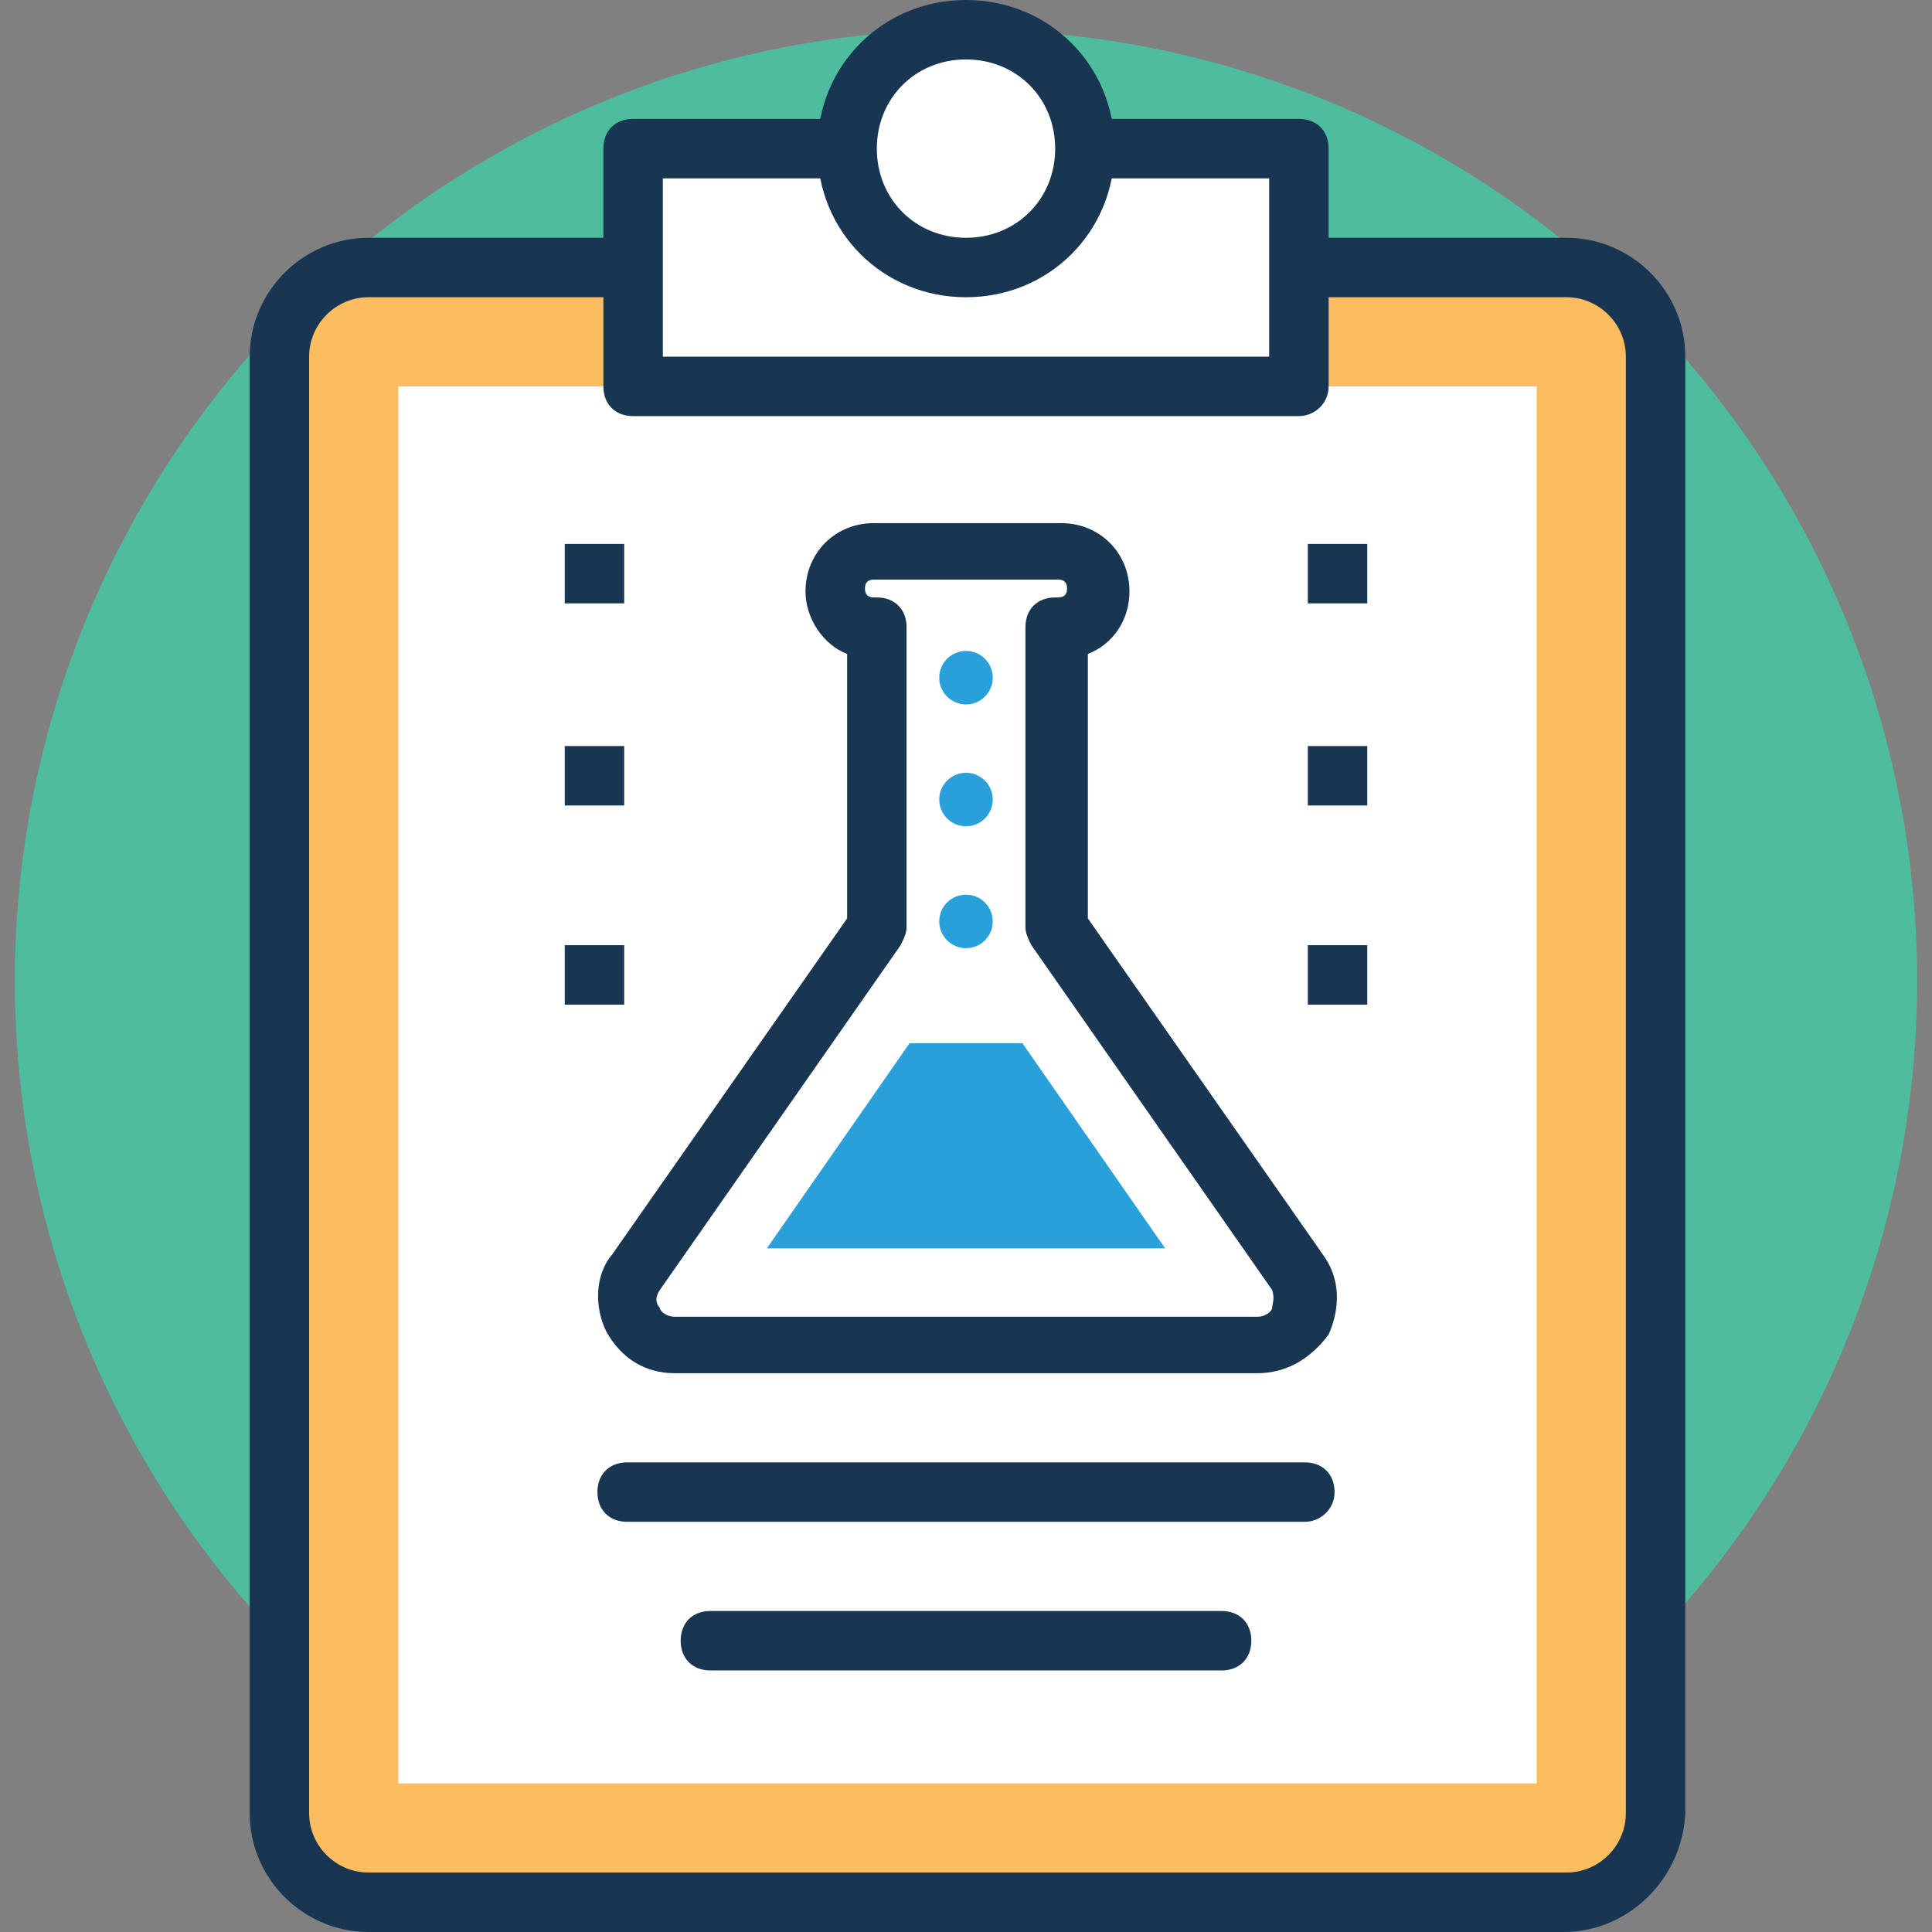 <?xml version="1.0" encoding="iso-8859-1"?>
<!-- Generator: Adobe Illustrator 19.0.0, SVG Export Plug-In . SVG Version: 6.00 Build 0)  -->
<svg version="1.1" id="Capa_1" xmlns="http://www.w3.org/2000/svg" xmlns:xlink="http://www.w3.org/1999/xlink" x="0px" y="0px"
	 viewBox="0 0 512 512" style="enable-background:new 0 0 512 512;" xml:space="preserve">
<rect x="0" y="0" width="512" height="512" fill="#808080" stroke="none"/>
<circle style="fill:#4EBD9E;" cx="256" cy="259.938" r="252.062"/>
<path style="fill:#FCBD5E;" d="M414.326,70.892H97.674c-13.391,0-23.631,10.24-23.631,23.631v385.969
	c0,13.391,10.24,23.631,23.631,23.631h317.44c13.391,0,23.631-10.24,23.631-23.631V94.523
	C437.957,81.132,427.717,70.892,414.326,70.892z"/>
<path style="fill:#183651;" d="M414.326,512H97.674c-17.329,0-31.508-14.178-31.508-31.508V94.523
	c0-17.329,14.178-31.508,31.508-31.508h317.44c17.329,0,31.508,14.178,31.508,31.508v385.969
	C445.834,497.822,431.655,512,414.326,512z M97.674,78.769c-8.665,0-15.754,7.089-15.754,15.754v385.969
	c0,8.665,7.089,15.754,15.754,15.754h317.44c8.665,0,15.754-7.089,15.754-15.754V94.523c0-8.665-7.089-15.754-15.754-15.754H97.674z
	"/>
<g>
	<rect x="105.551" y="102.4" style="fill:#FFFFFF;" width="301.686" height="370.215"/>
	<rect x="167.778" y="39.385" style="fill:#FFFFFF;" width="176.443" height="63.015"/>
</g>
<path style="fill:#183651;" d="M344.222,110.277H167.778c-4.726,0-7.877-3.151-7.877-7.877V39.385c0-4.726,3.151-7.877,7.877-7.877
	h176.443c4.726,0,7.877,3.151,7.877,7.877V102.4C352.098,107.126,348.16,110.277,344.222,110.277z M175.655,94.523h160.689V47.262
	H175.655V94.523z"/>
<circle style="fill:#FFFFFF;" cx="256" cy="39.385" r="31.508"/>
<path style="fill:#183651;" d="M256,78.769c-22.055,0-39.385-17.329-39.385-39.385S233.945,0,256,0s39.385,17.329,39.385,39.385
	S278.055,78.769,256,78.769z M256,15.754c-13.391,0-23.631,10.24-23.631,23.631S242.609,63.015,256,63.015
	s23.631-10.24,23.631-23.631S269.391,15.754,256,15.754z"/>
<path style="fill:#FFFFFF;" d="M343.434,336.345l-63.803-91.372v-78.769h0.788c5.514,0,10.24-4.726,10.24-10.24
	c0-5.514-4.726-10.24-10.24-10.24h-49.625c-5.514,0-10.24,4.726-10.24,10.24c0,5.514,4.726,10.24,10.24,10.24h0.788v79.557
	l-63.803,91.372c-5.514,8.665,0,19.692,10.24,19.692h154.388C343.434,356.037,348.948,345.009,343.434,336.345z"/>
<path style="fill:#183651;" d="M333.194,363.914H178.806c-7.877,0-14.178-3.938-18.117-11.028
	c-3.151-6.302-3.151-14.966,1.575-20.48l62.228-89.009v-70.105c-6.302-2.363-11.028-9.452-11.028-16.542
	c0-10.24,7.877-18.117,18.117-18.117h49.625c10.24,0,18.117,7.877,18.117,18.117c0,7.877-4.726,14.178-11.028,16.542v70.105
	l62.228,89.009c4.726,6.302,4.726,14.178,1.575,21.268C347.372,359.975,341.071,363.914,333.194,363.914z M231.582,153.6
	c-1.575,0-2.363,0.788-2.363,2.363c0,1.575,0.788,2.363,2.363,2.363h0.788c4.726,0,7.877,3.151,7.877,7.877v79.557
	c0,1.575-0.788,3.151-1.575,4.726l-63.803,91.372c-1.575,2.363-0.788,3.938,0,4.726c0,0.788,1.575,2.363,3.938,2.363h154.388
	c2.363,0,3.938-1.575,3.938-2.363c0-0.788,0.788-2.363,0-4.726l-63.803-91.372c-0.788-1.575-1.575-3.151-1.575-4.726v-79.557
	c0-4.726,3.151-7.877,7.877-7.877h0.788c1.575,0,2.363-0.788,2.363-2.363c0-1.575-0.788-2.363-2.363-2.363L231.582,153.6
	L231.582,153.6z"/>
<g>
	<polygon style="fill:#2AA0DA;" points="241.034,276.48 203.225,330.831 308.775,330.831 270.966,276.48 	"/>
	<circle style="fill:#2AA0DA;" cx="256" cy="179.594" r="7.089"/>
	<circle style="fill:#2AA0DA;" cx="256" cy="211.889" r="7.089"/>
	<circle style="fill:#2AA0DA;" cx="256" cy="244.185" r="7.089"/>
</g>
<g>
	<path style="fill:#183651;" d="M345.797,403.298H166.203c-4.726,0-7.877-3.151-7.877-7.877s3.151-7.877,7.877-7.877h179.594
		c4.726,0,7.877,3.151,7.877,7.877S349.735,403.298,345.797,403.298z"/>
	<path style="fill:#183651;" d="M323.742,442.683H188.258c-4.726,0-7.877-3.151-7.877-7.877s3.151-7.877,7.877-7.877h135.483
		c4.726,0,7.877,3.151,7.877,7.877S328.468,442.683,323.742,442.683z"/>
	<rect x="149.662" y="144.148" style="fill:#183651;" width="15.754" height="15.754"/>
	<rect x="149.662" y="197.711" style="fill:#183651;" width="15.754" height="15.754"/>
	<rect x="149.662" y="250.486" style="fill:#183651;" width="15.754" height="15.754"/>
	<rect x="346.585" y="144.148" style="fill:#183651;" width="15.754" height="15.754"/>
	<rect x="346.585" y="197.711" style="fill:#183651;" width="15.754" height="15.754"/>
	<rect x="346.585" y="250.486" style="fill:#183651;" width="15.754" height="15.754"/>
</g>
<g>
</g>
<g>
</g>
<g>
</g>
<g>
</g>
<g>
</g>
<g>
</g>
<g>
</g>
<g>
</g>
<g>
</g>
<g>
</g>
<g>
</g>
<g>
</g>
<g>
</g>
<g>
</g>
<g>
</g>
</svg>
